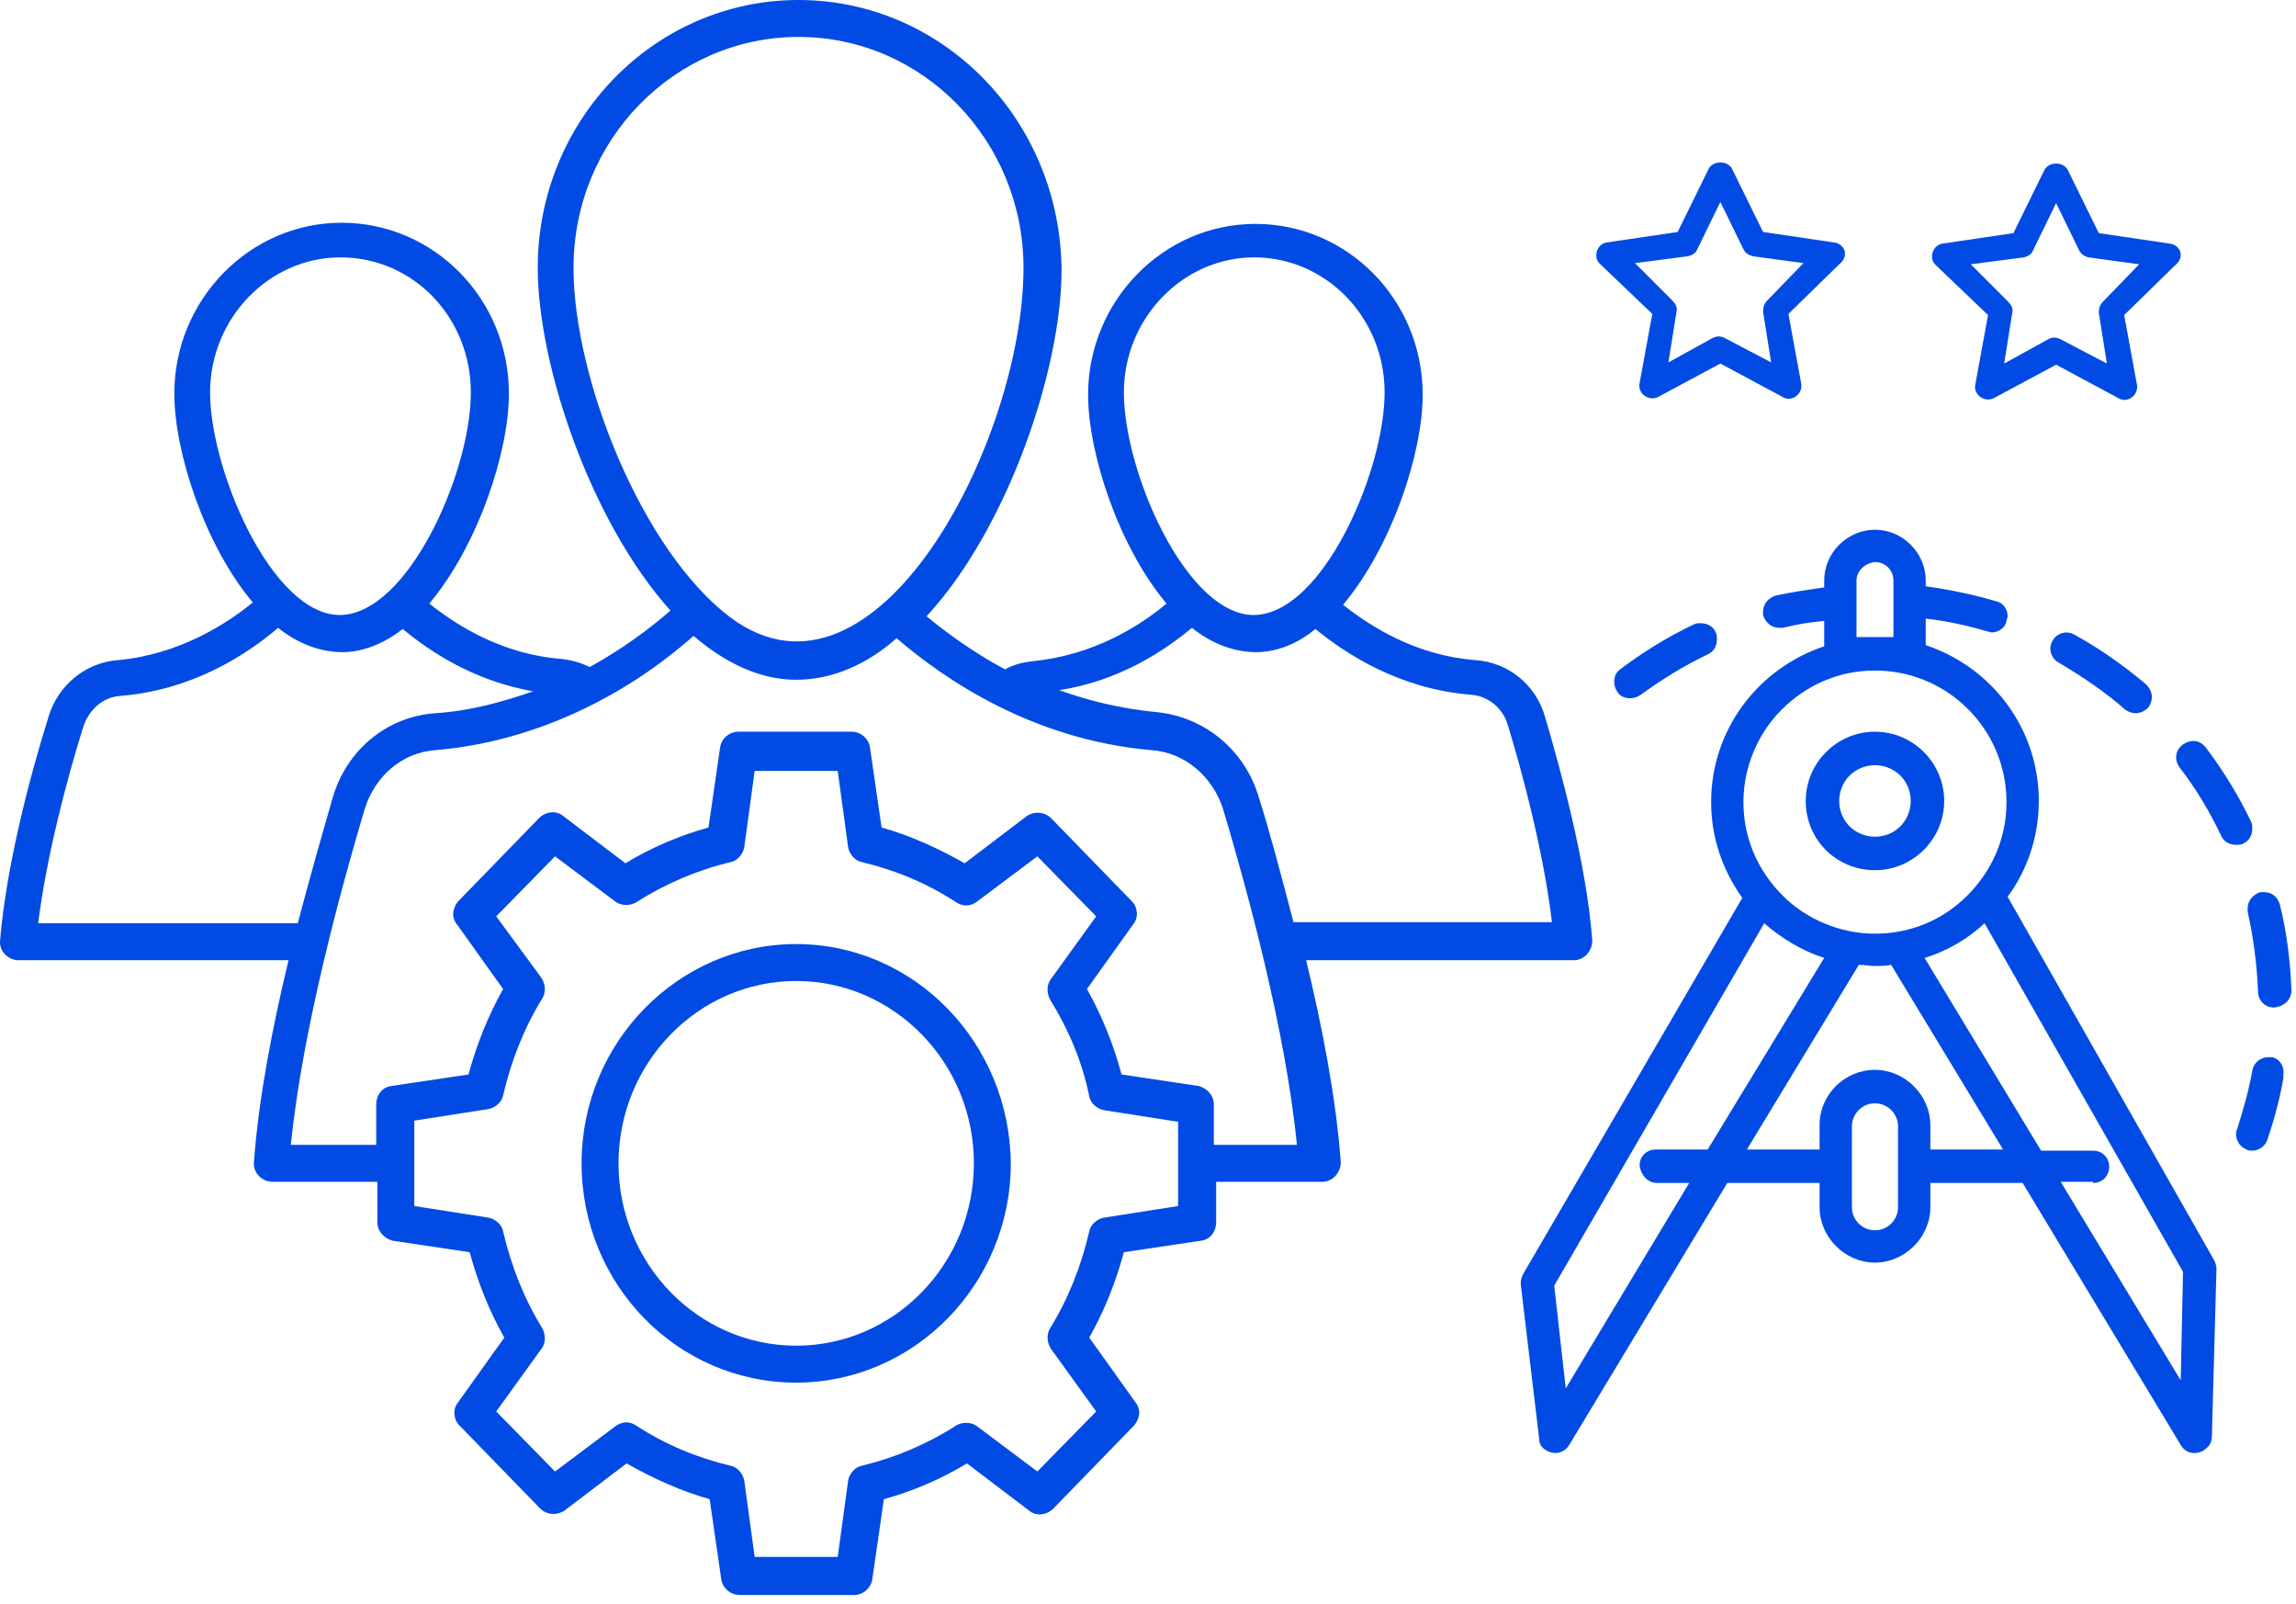 <svg width="199" height="139" viewBox="0 0 199 139" fill="none" xmlns="http://www.w3.org/2000/svg">
<path d="M148.008 56.7C148.508 56.5 148.808 56 148.808 55.4C148.808 55.2 148.808 55 148.708 54.8C148.508 54.3 148.008 54 147.408 54C147.208 54 147.008 54 146.808 54.1C144.508 55.2 142.408 56.5 140.408 58C140.008 58.3 139.908 58.7 139.908 59.1C139.908 59.4 140.008 59.7 140.208 60C140.508 60.4 140.908 60.5 141.308 60.5C141.608 60.5 141.908 60.4 142.208 60.2C144.008 58.9 145.908 57.7 148.008 56.7Z" fill="#014BE4"/>
<path d="M194.408 73.1C194.908 72.9 195.208 72.4 195.208 71.8C195.208 71.6 195.208 71.4 195.108 71.2C194.008 68.9 192.708 66.8 191.208 64.8C190.908 64.4 190.508 64.2 190.108 64.2C189.808 64.2 189.508 64.3 189.208 64.5C188.808 64.8 188.608 65.2 188.608 65.6C188.608 65.9 188.708 66.2 188.908 66.5C190.308 68.3 191.508 70.3 192.508 72.4C192.708 72.9 193.208 73.2 193.808 73.2C194.008 73.2 194.308 73.2 194.408 73.1Z" fill="#014BE4"/>
<path d="M184.208 61.5C184.508 61.7 184.808 61.8 185.108 61.8C185.508 61.8 185.908 61.6 186.208 61.3C186.408 61 186.508 60.7 186.508 60.4C186.508 60 186.308 59.6 186.008 59.3C184.108 57.7 182.008 56.2 179.808 55C179.608 54.9 179.408 54.8 179.108 54.8C178.608 54.8 178.108 55.1 177.908 55.5C177.808 55.7 177.708 55.9 177.708 56.2C177.708 56.7 178.008 57.2 178.408 57.4C180.608 58.7 182.508 60 184.208 61.5Z" fill="#014BE4"/>
<path d="M198.608 85.8C198.508 83.3 198.208 80.8 197.608 78.4C197.408 77.7 196.908 77.3 196.208 77.3C196.108 77.3 196.008 77.3 195.908 77.3C195.308 77.5 194.808 78 194.808 78.7C194.808 78.8 194.808 78.9 194.808 79C195.308 81.2 195.608 83.5 195.708 85.9C195.708 86.7 196.308 87.3 197.108 87.3C198.008 87.2 198.608 86.6 198.608 85.8Z" fill="#014BE4"/>
<path d="M196.908 91.6H196.608C195.908 91.6 195.308 92.1 195.208 92.8C194.908 94.5 194.408 96.2 193.908 97.8C193.808 98 193.808 98.1 193.808 98.3C193.808 98.9 194.208 99.4 194.708 99.6C194.908 99.7 195.008 99.7 195.208 99.7C195.808 99.7 196.308 99.3 196.508 98.8C197.108 97 197.608 95.2 197.908 93.4V93.1C198.008 92.3 197.508 91.7 196.908 91.6Z" fill="#014BE4"/>
<path d="M162.508 75.4C165.808 75.4 168.508 72.7 168.508 69.4C168.508 66.1 165.808 63.4 162.508 63.4C159.208 63.4 156.508 66.1 156.508 69.4C156.508 72.8 159.208 75.4 162.508 75.4ZM162.508 66.3C163.408 66.3 164.208 66.7 164.708 67.2C165.308 67.8 165.608 68.6 165.608 69.4C165.608 70.3 165.208 71.1 164.708 71.6C164.108 72.2 163.308 72.5 162.508 72.5C161.608 72.5 160.808 72.1 160.308 71.6C159.708 71 159.408 70.2 159.408 69.4C159.408 68.5 159.808 67.7 160.308 67.2C160.808 66.7 161.608 66.3 162.508 66.3Z" fill="#014BE4"/>
<path d="M174.008 77.7C175.708 75.4 176.708 72.5 176.708 69.4C176.708 63.1 172.608 57.8 166.908 55.9V53.6C168.708 53.8 170.508 54.2 172.208 54.7C172.308 54.7 172.508 54.8 172.608 54.8C173.208 54.8 173.808 54.4 173.908 53.8C173.908 53.7 174.008 53.5 174.008 53.4C174.008 52.8 173.608 52.2 173.008 52.1C171.008 51.5 169.008 51.1 166.908 50.8V50.3C166.908 47.9 164.908 45.9 162.508 45.9C160.108 45.9 158.108 47.9 158.108 50.3V50.9C156.708 51.1 155.308 51.3 153.908 51.6C153.308 51.8 152.808 52.3 152.808 53C152.808 53.1 152.808 53.2 152.808 53.3C153.008 53.9 153.508 54.4 154.208 54.4C154.308 54.4 154.408 54.4 154.508 54.4C155.708 54.1 156.908 53.9 158.108 53.8V56C152.408 57.9 148.308 63.2 148.308 69.5C148.308 72.6 149.308 75.4 151.008 77.8L132.008 110.4C131.908 110.6 131.808 110.9 131.808 111.1V111.3L133.408 124.7C133.408 125.1 133.608 125.4 133.908 125.6C134.208 125.8 134.508 125.9 134.808 125.9C135.208 125.9 135.708 125.7 136.008 125.2L149.708 102.5H157.708V104.6C157.708 107.2 159.908 109.4 162.508 109.4C165.108 109.4 167.308 107.2 167.308 104.6V102.5H175.308L189.008 125.2C189.308 125.7 189.708 125.9 190.208 125.9C190.508 125.9 190.908 125.8 191.208 125.5C191.508 125.3 191.708 124.9 191.708 124.5L192.108 109.9C192.108 109.7 192.008 109.4 191.908 109.2L174.008 77.7ZM164.508 104.6C164.508 105.7 163.608 106.6 162.508 106.6C161.408 106.6 160.508 105.7 160.508 104.6V97.6C160.508 96.5 161.408 95.6 162.508 95.6C163.608 95.6 164.508 96.5 164.508 97.6V104.6ZM162.508 58.1C168.808 58.1 173.908 63.2 173.908 69.5C173.908 72.7 172.608 75.5 170.508 77.6C168.408 79.7 165.608 80.9 162.508 80.9C159.408 80.9 156.508 79.6 154.508 77.6C152.408 75.5 151.108 72.7 151.108 69.5C151.108 66.4 152.408 63.5 154.408 61.5C156.508 59.4 159.308 58.1 162.508 58.1ZM143.608 102.5H146.408L135.708 120.3L134.708 111.4L152.908 80C154.408 81.3 156.208 82.4 158.108 83L148.008 99.6H143.508C142.708 99.6 142.108 100.2 142.108 101C142.208 101.8 142.808 102.5 143.608 102.5ZM161.108 83.6C161.608 83.6 162.008 83.7 162.508 83.7C163.008 83.7 163.408 83.7 163.908 83.6L173.608 99.6H167.308V97.5C167.308 94.9 165.108 92.7 162.508 92.7C159.908 92.7 157.708 94.8 157.708 97.5V99.6H151.408L161.108 83.6ZM181.408 102.5C182.208 102.5 182.808 101.9 182.808 101.1C182.808 100.3 182.208 99.7 181.408 99.7H176.908L166.808 83C168.808 82.4 170.608 81.3 172.008 80L189.208 110.2L189.008 119.6L178.608 102.4H181.408V102.5ZM162.508 48.7C163.408 48.7 164.108 49.4 164.108 50.3V55.2C163.308 55.2 162.408 55.2 160.908 55.2V50.3C160.908 49.5 161.608 48.8 162.508 48.7Z" fill="#014BE4"/>
<path d="M143.208 27.2L142.108 33.2C141.908 34.1 142.908 34.8 143.708 34.4L149.108 31.5L154.508 34.4C155.308 34.9 156.308 34.1 156.108 33.2L155.008 27.2L159.408 22.9C160.308 22.2 159.908 21.1 158.908 21L152.808 20.1L150.108 14.6C149.708 13.9 148.508 13.9 148.108 14.6L145.408 20.1L139.308 21C138.408 21.1 138.008 22.3 138.708 22.9L143.208 27.2ZM146.308 22.2C146.708 22.1 147.008 21.9 147.108 21.6L149.108 17.5L151.108 21.6C151.308 22 151.608 22.1 151.908 22.2L156.308 22.8L153.208 26C152.908 26.3 152.808 26.6 152.808 27L153.508 31.4L149.508 29.3C149.108 29.1 148.808 29.1 148.408 29.3L144.608 31.4L145.308 27C145.408 26.6 145.208 26.3 144.908 26L141.708 22.8L146.308 22.2Z" fill="#014BE4"/>
<path d="M172.308 27.3L171.208 33.3C171.008 34.2 172.008 34.9 172.808 34.5L178.208 31.6L183.608 34.5C184.408 35 185.408 34.2 185.208 33.3L184.108 27.3L188.508 23C189.408 22.3 189.008 21.2 188.008 21.1L181.908 20.2L179.208 14.7C178.808 14 177.608 14 177.208 14.7L174.508 20.2L168.408 21.1C167.508 21.2 167.108 22.4 167.808 23L172.308 27.3ZM175.408 22.3C175.808 22.2 176.108 22 176.208 21.7L178.208 17.6L180.208 21.7C180.408 22.1 180.708 22.2 181.008 22.3L185.408 22.9L182.308 26.1C182.008 26.4 181.908 26.7 181.908 27.1L182.608 31.5L178.608 29.4C178.208 29.2 177.908 29.2 177.508 29.4L173.708 31.5L174.408 27.1C174.508 26.7 174.308 26.4 174.008 26.1L170.808 22.9L175.408 22.3Z" fill="#014BE4"/>
<path d="M136.408 83.2C137.308 83.2 138.008 82.4 138.008 81.5C137.508 74.8 135.208 66.5 133.908 62.1C133.108 59.3 130.708 57.4 127.908 57.2C122.708 56.8 118.808 54.3 116.408 52.4C120.608 47.4 123.308 39.3 123.308 34.2C123.308 26 116.808 19.4 108.808 19.4C100.808 19.4 94.308 26.1 94.308 34.2C94.308 39.2 96.909 47.3 101.108 52.3C98.709 54.3 94.709 56.8 89.409 57.3C88.609 57.4 87.808 57.6 87.109 58C84.308 56.5 82.008 54.8 80.308 53.4C87.409 45.7 92.008 31.9 92.008 23.4C91.909 10.4 81.709 0 69.209 0C56.709 0 46.608 10.4 46.608 23.2C46.608 31.5 51.108 45.1 58.108 52.9C56.408 54.4 54.008 56.2 51.108 57.8C50.309 57.4 49.508 57.2 48.709 57.1C43.508 56.7 39.608 54.2 37.209 52.3C41.408 47.3 44.108 39.2 44.108 34.1C44.108 25.9 37.608 19.3 29.608 19.3C21.608 19.3 15.108 26 15.108 34.1C15.108 39.1 17.709 47.2 21.909 52.2C19.709 54 15.608 56.7 10.209 57.2C7.408 57.4 5.008 59.4 4.208 62.1C2.508 67.5 0.508 75.3 0.008 81.5C-0.092 82.4 0.708 83.2 1.608 83.2H25.009C23.608 89 22.409 95.2 22.009 100.7C21.909 101.6 22.709 102.4 23.608 102.4H32.709V105.9C32.709 106.7 33.309 107.3 34.008 107.5L40.709 108.5C41.408 111.1 42.408 113.6 43.709 115.9L39.709 121.5C39.209 122.1 39.309 123 39.809 123.5L46.809 130.7C47.408 131.3 48.309 131.3 48.908 130.9L54.309 126.8C56.608 128.1 59.008 129.2 61.508 129.9L62.508 136.8C62.608 137.6 63.309 138.2 64.109 138.2H74.008C74.808 138.2 75.508 137.6 75.609 136.8L76.609 129.9C79.109 129.2 81.508 128.2 83.808 126.8L89.209 130.9C89.808 131.4 90.709 131.3 91.308 130.7L98.308 123.5C98.808 122.9 98.909 122.1 98.409 121.5L94.409 115.9C95.709 113.6 96.709 111.1 97.409 108.5L104.108 107.5C104.908 107.4 105.408 106.7 105.408 105.9V102.4H114.608C115.508 102.4 116.208 101.6 116.208 100.7C115.808 95.2 114.608 89 113.208 83.2H136.408ZM97.409 34C97.409 27.6 102.508 22.3 108.708 22.3C114.908 22.3 120.008 27.5 120.008 34C120.008 40.5 115.108 52.1 109.508 53.2C103.408 54.5 97.409 41.3 97.409 34ZM103.308 54.4C104.908 55.7 107.008 56.6 109.208 56.5C111.008 56.4 112.708 55.6 114.008 54.5C116.708 56.7 121.308 59.7 127.508 60.2C129.008 60.3 130.308 61.4 130.708 62.9C131.908 66.8 133.808 73.9 134.508 79.9H112.108C111.008 75.7 110.008 71.9 109.108 69.1C107.908 65 104.408 62.1 100.208 61.7C97.109 61.4 94.308 60.7 91.808 59.8C97.008 59 100.908 56.4 103.308 54.4ZM49.709 23.2C49.709 12.1 58.508 3.2 69.209 3.2C80.008 3.2 88.709 12.2 88.709 23.2C88.709 38.2 75.909 62.9 63.309 53.5C55.709 47.8 49.709 32.9 49.709 23.2ZM18.209 34C18.209 27.6 23.308 22.3 29.509 22.3C35.809 22.3 40.809 27.5 40.809 34C40.809 40.7 35.809 52.1 30.308 53.2C24.108 54.5 18.209 41.1 18.209 34ZM3.308 80C4.008 74.4 5.708 67.8 7.208 63C7.708 61.5 8.908 60.4 10.409 60.3C16.709 59.8 21.409 56.7 24.108 54.4C25.709 55.7 27.808 56.6 30.009 56.5C31.808 56.4 33.508 55.6 34.908 54.5C37.309 56.5 41.108 59 46.209 59.9C43.608 60.8 40.809 61.6 37.709 61.8C33.508 62.1 30.009 65 28.808 69.2C28.009 72 26.909 75.8 25.808 80H3.308ZM102.108 104.5L95.709 105.5C95.109 105.6 94.508 106.1 94.409 106.7C93.709 109.7 92.609 112.5 91.008 115.1C90.709 115.6 90.709 116.3 91.109 116.9L95.008 122.3L89.909 127.5L84.709 123.6C84.209 123.2 83.409 123.2 82.909 123.5C80.409 125.1 77.609 126.3 74.709 127C74.109 127.1 73.609 127.7 73.508 128.3L72.609 134.9H65.409L64.508 128.3C64.409 127.7 63.908 127.1 63.309 127C60.408 126.3 57.709 125.2 55.108 123.5C54.508 123.1 53.809 123.2 53.309 123.6L48.108 127.5L43.008 122.3L46.908 116.9C47.309 116.4 47.309 115.7 47.008 115.1C45.408 112.5 44.309 109.7 43.608 106.7C43.508 106.1 42.908 105.6 42.309 105.5L35.908 104.5V97.1L42.309 96.1C42.908 96 43.508 95.5 43.608 94.9C44.309 91.9 45.408 89.1 47.008 86.5C47.309 86 47.309 85.3 46.908 84.7L43.008 79.4L48.108 74.2L53.309 78.1C53.809 78.5 54.608 78.5 55.108 78.2C57.608 76.6 60.408 75.4 63.309 74.7C63.908 74.6 64.409 74 64.508 73.4L65.409 66.8H72.609L73.508 73.4C73.609 74 74.109 74.6 74.709 74.7C77.609 75.4 80.308 76.5 82.909 78.2C83.508 78.6 84.209 78.5 84.709 78.1L89.909 74.2L95.008 79.4L91.109 84.8C90.709 85.3 90.709 86 91.008 86.6C92.609 89.2 93.808 92 94.409 95C94.508 95.6 95.109 96.1 95.709 96.2L102.108 97.2V104.5ZM105.208 99.2V95.7C105.208 94.9 104.608 94.3 103.908 94.1L97.209 93.1C96.508 90.5 95.508 88 94.209 85.7L98.209 80.1C98.709 79.5 98.609 78.6 98.109 78.1L91.109 70.9C90.508 70.3 89.609 70.3 89.008 70.7L83.609 74.8C81.308 73.5 78.909 72.4 76.409 71.7L75.409 64.8C75.308 64 74.609 63.4 73.808 63.4H64.008C63.209 63.4 62.508 64 62.408 64.8L61.408 71.7C58.908 72.4 56.508 73.4 54.209 74.8L48.809 70.7C48.209 70.2 47.309 70.3 46.709 70.9L39.709 78.1C39.209 78.7 39.108 79.5 39.608 80.1L43.608 85.7C42.309 88 41.309 90.5 40.608 93.1L33.908 94.1C33.108 94.2 32.608 94.9 32.608 95.7V99.2H25.209C26.209 89.2 29.608 76.8 31.608 70.1C32.508 67.2 34.908 65.2 37.709 65C46.108 64.3 54.008 60.5 60.108 55.1C62.809 57.4 65.808 58.9 69.008 58.9C72.109 58.9 75.109 57.6 77.709 55.3C81.909 58.9 89.508 64.1 99.808 65C102.708 65.2 105.108 67.3 106.008 70.1C108.008 76.8 111.408 89.1 112.408 99.2H105.208Z" fill="#014BE4"/>
<path d="M69.008 81.8C58.809 81.8 50.408 90.3 50.408 100.8C50.408 111.3 58.709 119.8 69.008 119.8C79.209 119.8 87.609 111.3 87.609 100.8C87.508 90.3 79.209 81.8 69.008 81.8ZM69.008 116.6C60.508 116.6 53.608 109.5 53.608 100.8C53.608 92.1 60.508 85 69.008 85C77.508 85 84.409 92.1 84.409 100.8C84.409 109.5 77.508 116.6 69.008 116.6Z" fill="#014BE4"/>
</svg>
